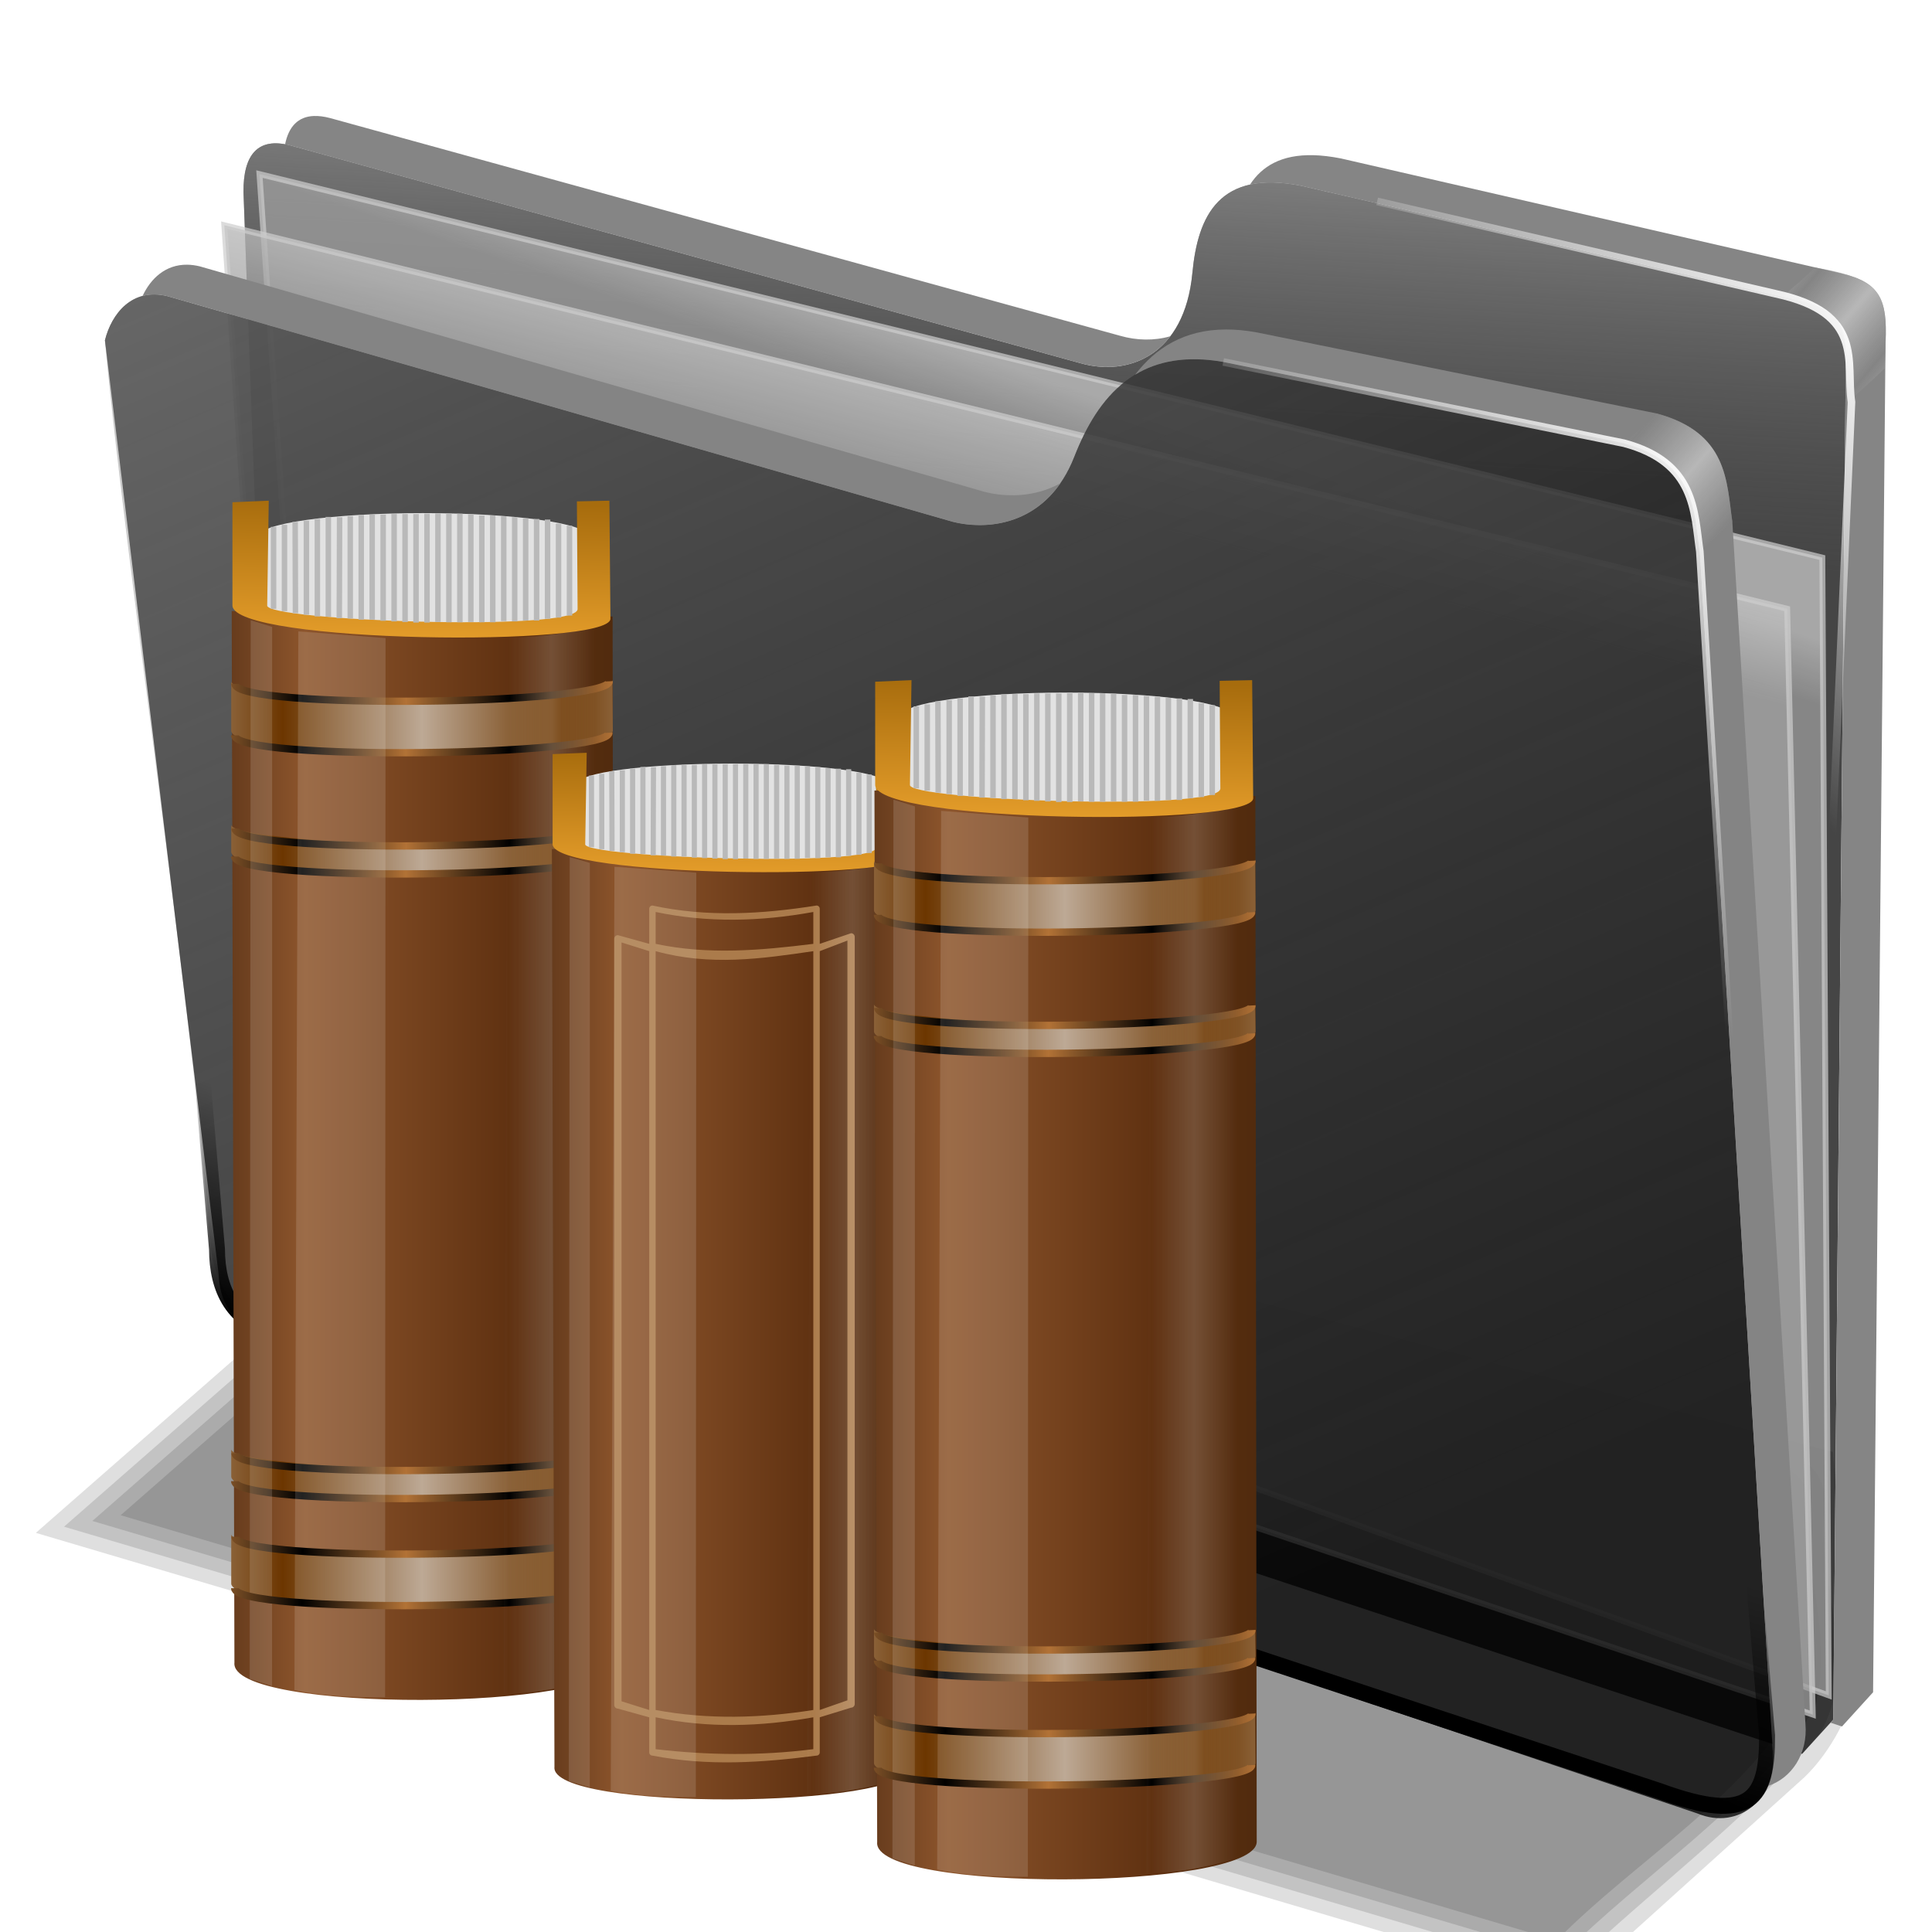 <?xml version="1.0" encoding="UTF-8" standalone="no"?>
<!-- Created with Inkscape (http://www.inkscape.org/) -->

<svg
   xmlns:dc="http://purl.org/dc/elements/1.1/"
   xmlns:cc="http://creativecommons.org/ns#"
   xmlns:rdf="http://www.w3.org/1999/02/22-rdf-syntax-ns#"
   xmlns:svg="http://www.w3.org/2000/svg"
   xmlns="http://www.w3.org/2000/svg"
   xmlns:xlink="http://www.w3.org/1999/xlink"
   xmlns:sodipodi="http://sodipodi.sourceforge.net/DTD/sodipodi-0.dtd"
   xmlns:inkscape="http://www.inkscape.org/namespaces/inkscape"
   width="255"
   height="255"
   viewBox="0 0 67.469 67.469"
   version="1.1"
   id="svg8"
   inkscape:version="0.92.5 (2060ec1f9f, 2020-04-08)"
   sodipodi:docname="folder-books2.svg">
  <defs
     id="defs2">
    <linearGradient
       id="linearGradient977"
       inkscape:collect="always">
      <stop
         id="stop973"
         offset="0"
         style="stop-color:#b27236;stop-opacity:1" />
      <stop
         id="stop975"
         offset="1"
         style="stop-color:#000000;stop-opacity:1" />
    </linearGradient>
    <linearGradient
       id="linearGradient961"
       inkscape:collect="always">
      <stop
         id="stop957"
         offset="0"
         style="stop-color:#bda995;stop-opacity:1" />
      <stop
         id="stop959"
         offset="1"
         style="stop-color:#6c3600;stop-opacity:1" />
    </linearGradient>
    <linearGradient
       id="linearGradient846"
       inkscape:collect="always">
      <stop
         id="stop842"
         offset="0"
         style="stop-color:#ffffff;stop-opacity:0.159" />
      <stop
         id="stop844"
         offset="1"
         style="stop-color:#ffffff;stop-opacity:0;" />
    </linearGradient>
    <linearGradient
       id="linearGradient826"
       inkscape:collect="always">
      <stop
         id="stop822"
         offset="0"
         style="stop-color:#673c1d;stop-opacity:1" />
      <stop
         style="stop-color:#8d552c;stop-opacity:1"
         offset="0.192"
         id="stop834" />
      <stop
         style="stop-color:#5e3010;stop-opacity:1"
         offset="0.752"
         id="stop832" />
      <stop
         id="stop824"
         offset="1"
         style="stop-color:#512b0e;stop-opacity:1" />
    </linearGradient>
    <linearGradient
       id="linearGradient823"
       inkscape:collect="always">
      <stop
         id="stop819"
         offset="0"
         style="stop-color:#e29b29;stop-opacity:1" />
      <stop
         id="stop821"
         offset="1"
         style="stop-color:#a76c0d;stop-opacity:1" />
    </linearGradient>
    <linearGradient
       gradientTransform="translate(61.605,0.062)"
       gradientUnits="userSpaceOnUse"
       y2="0.23"
       x2="59.337"
       y1="14.82"
       x1="59.022"
       id="linearGradient825"
       xlink:href="#linearGradient823"
       inkscape:collect="always" />
    <linearGradient
       gradientTransform="translate(-60.341,1.538)"
       gradientUnits="userSpaceOnUse"
       y2="70.335"
       x2="202.81"
       y1="70.335"
       x1="160.963"
       id="linearGradient828"
       xlink:href="#linearGradient826"
       inkscape:collect="always" />
    <linearGradient
       gradientTransform="translate(-60.341,1.538)"
       spreadMethod="reflect"
       gradientUnits="userSpaceOnUse"
       y2="71.477"
       x2="200.709"
       y1="71.477"
       x1="195.978"
       id="linearGradient848"
       xlink:href="#linearGradient846"
       inkscape:collect="always" />
    <linearGradient
       gradientTransform="matrix(1.026,0,0,1.016,-3.41,-0.415)"
       spreadMethod="reflect"
       gradientUnits="userSpaceOnUse"
       y2="23.869"
       x2="136.579"
       y1="23.869"
       x1="121.707"
       id="linearGradient963"
       xlink:href="#linearGradient961"
       inkscape:collect="always" />
    <linearGradient
       spreadMethod="reflect"
       gradientUnits="userSpaceOnUse"
       y2="22.075"
       x2="131.045"
       y1="21.934"
       x1="119.713"
       id="linearGradient979"
       xlink:href="#linearGradient977"
       inkscape:collect="always" />
    <linearGradient
       gradientTransform="translate(-0.035,5.636)"
       spreadMethod="reflect"
       y2="22.075"
       x2="131.045"
       y1="21.934"
       x1="119.713"
       gradientUnits="userSpaceOnUse"
       id="linearGradient983"
       xlink:href="#linearGradient977"
       inkscape:collect="always" />
    <linearGradient
       spreadMethod="reflect"
       y2="23.869"
       x2="136.579"
       y1="23.869"
       x1="121.707"
       gradientTransform="matrix(1.026,0,0,1.016,-3.41,92.951)"
       gradientUnits="userSpaceOnUse"
       id="linearGradient991"
       xlink:href="#linearGradient961"
       inkscape:collect="always" />
    <linearGradient
       gradientTransform="translate(0,93.366)"
       spreadMethod="reflect"
       y2="22.075"
       x2="131.045"
       y1="21.934"
       x1="119.713"
       gradientUnits="userSpaceOnUse"
       id="linearGradient993"
       xlink:href="#linearGradient977"
       inkscape:collect="always" />
    <linearGradient
       spreadMethod="reflect"
       y2="22.075"
       x2="131.045"
       y1="21.934"
       x1="119.713"
       gradientTransform="translate(-0.035,99.001)"
       gradientUnits="userSpaceOnUse"
       id="linearGradient995"
       xlink:href="#linearGradient977"
       inkscape:collect="always" />
    <linearGradient
       spreadMethod="reflect"
       y2="23.869"
       x2="136.579"
       y1="23.869"
       x1="121.707"
       gradientTransform="matrix(1.026,0,0,1.016,-3.41,12.854)"
       gradientUnits="userSpaceOnUse"
       id="linearGradient1003"
       xlink:href="#linearGradient961"
       inkscape:collect="always" />
    <linearGradient
       gradientTransform="translate(0,15.839)"
       spreadMethod="reflect"
       y2="22.075"
       x2="131.045"
       y1="21.934"
       x1="119.713"
       gradientUnits="userSpaceOnUse"
       id="linearGradient1005"
       xlink:href="#linearGradient977"
       inkscape:collect="always" />
    <linearGradient
       spreadMethod="reflect"
       y2="22.075"
       x2="131.045"
       y1="21.934"
       x1="119.713"
       gradientTransform="translate(-0.035,18.904)"
       gradientUnits="userSpaceOnUse"
       id="linearGradient1007"
       xlink:href="#linearGradient977"
       inkscape:collect="always" />
    <linearGradient
       y2="70.335"
       x2="202.81"
       y1="70.335"
       x1="160.963"
       gradientTransform="matrix(0.827,0,0,0.769,-76.941,31.564)"
       gradientUnits="userSpaceOnUse"
       id="linearGradient1179"
       xlink:href="#linearGradient826"
       inkscape:collect="always" />
    <linearGradient
       y2="0.23"
       x2="59.337"
       y1="14.82"
       x1="59.022"
       gradientTransform="matrix(0.827,0,0,0.769,23.886,30.429)"
       gradientUnits="userSpaceOnUse"
       id="linearGradient1181"
       xlink:href="#linearGradient823"
       inkscape:collect="always" />
    <linearGradient
       spreadMethod="reflect"
       y2="71.477"
       x2="200.709"
       y1="71.477"
       x1="195.978"
       gradientTransform="matrix(0.827,0,0,0.769,-76.941,31.564)"
       gradientUnits="userSpaceOnUse"
       id="linearGradient1207"
       xlink:href="#linearGradient846"
       inkscape:collect="always" />
    <linearGradient
       inkscape:collect="always"
       xlink:href="#linearGradient826"
       id="linearGradient5245"
       gradientUnits="userSpaceOnUse"
       gradientTransform="translate(-60.341,1.538)"
       x1="160.963"
       y1="70.335"
       x2="202.81"
       y2="70.335" />
    <linearGradient
       inkscape:collect="always"
       xlink:href="#linearGradient823"
       id="linearGradient5247"
       gradientUnits="userSpaceOnUse"
       gradientTransform="translate(61.605,0.062)"
       x1="59.022"
       y1="14.82"
       x2="59.337"
       y2="0.23" />
    <linearGradient
       inkscape:collect="always"
       xlink:href="#linearGradient961"
       id="linearGradient5249"
       gradientUnits="userSpaceOnUse"
       gradientTransform="matrix(1.026,0,0,1.016,-3.41,-0.415)"
       x1="121.707"
       y1="23.869"
       x2="136.579"
       y2="23.869"
       spreadMethod="reflect" />
    <linearGradient
       inkscape:collect="always"
       xlink:href="#linearGradient977"
       id="linearGradient5251"
       gradientUnits="userSpaceOnUse"
       x1="119.713"
       y1="21.934"
       x2="131.045"
       y2="22.075"
       spreadMethod="reflect" />
    <linearGradient
       inkscape:collect="always"
       xlink:href="#linearGradient977"
       id="linearGradient5253"
       gradientUnits="userSpaceOnUse"
       gradientTransform="translate(-0.035,5.636)"
       x1="119.713"
       y1="21.934"
       x2="131.045"
       y2="22.075"
       spreadMethod="reflect" />
    <linearGradient
       inkscape:collect="always"
       xlink:href="#linearGradient961"
       id="linearGradient5255"
       gradientUnits="userSpaceOnUse"
       gradientTransform="matrix(1.026,0,0,1.016,-3.41,92.951)"
       x1="121.707"
       y1="23.869"
       x2="136.579"
       y2="23.869"
       spreadMethod="reflect" />
    <linearGradient
       inkscape:collect="always"
       xlink:href="#linearGradient961"
       id="linearGradient5257"
       gradientUnits="userSpaceOnUse"
       gradientTransform="matrix(1.026,0,0,1.016,-3.41,12.854)"
       x1="121.707"
       y1="23.869"
       x2="136.579"
       y2="23.869"
       spreadMethod="reflect" />
    <linearGradient
       inkscape:collect="always"
       xlink:href="#linearGradient977"
       id="linearGradient5259"
       gradientUnits="userSpaceOnUse"
       gradientTransform="translate(0,15.839)"
       x1="119.713"
       y1="21.934"
       x2="131.045"
       y2="22.075"
       spreadMethod="reflect" />
    <linearGradient
       inkscape:collect="always"
       xlink:href="#linearGradient977"
       id="linearGradient5261"
       gradientUnits="userSpaceOnUse"
       gradientTransform="translate(-0.035,18.904)"
       x1="119.713"
       y1="21.934"
       x2="131.045"
       y2="22.075"
       spreadMethod="reflect" />
    <linearGradient
       inkscape:collect="always"
       xlink:href="#linearGradient961"
       id="linearGradient5263"
       gradientUnits="userSpaceOnUse"
       gradientTransform="matrix(1.026,0,0,1.016,-3.41,12.854)"
       x1="121.707"
       y1="23.869"
       x2="136.579"
       y2="23.869"
       spreadMethod="reflect" />
    <linearGradient
       inkscape:collect="always"
       xlink:href="#linearGradient977"
       id="linearGradient5265"
       gradientUnits="userSpaceOnUse"
       gradientTransform="translate(0,15.839)"
       x1="119.713"
       y1="21.934"
       x2="131.045"
       y2="22.075"
       spreadMethod="reflect" />
    <linearGradient
       inkscape:collect="always"
       xlink:href="#linearGradient977"
       id="linearGradient5267"
       gradientUnits="userSpaceOnUse"
       gradientTransform="translate(-0.035,18.904)"
       x1="119.713"
       y1="21.934"
       x2="131.045"
       y2="22.075"
       spreadMethod="reflect" />
    <linearGradient
       inkscape:collect="always"
       xlink:href="#linearGradient977"
       id="linearGradient5269"
       gradientUnits="userSpaceOnUse"
       gradientTransform="translate(0,93.366)"
       x1="119.713"
       y1="21.934"
       x2="131.045"
       y2="22.075"
       spreadMethod="reflect" />
    <linearGradient
       inkscape:collect="always"
       xlink:href="#linearGradient977"
       id="linearGradient5271"
       gradientUnits="userSpaceOnUse"
       gradientTransform="translate(-0.035,99.001)"
       x1="119.713"
       y1="21.934"
       x2="131.045"
       y2="22.075"
       spreadMethod="reflect" />
    <linearGradient
       inkscape:collect="always"
       xlink:href="#linearGradient846"
       id="linearGradient5273"
       gradientUnits="userSpaceOnUse"
       gradientTransform="translate(-60.341,1.538)"
       x1="195.978"
       y1="71.477"
       x2="200.709"
       y2="71.477"
       spreadMethod="reflect" />
    <linearGradient
       inkscape:collect="always"
       xlink:href="#linearGradient961"
       id="linearGradient5275"
       gradientUnits="userSpaceOnUse"
       gradientTransform="matrix(1.026,0,0,1.016,-3.41,12.854)"
       x1="121.707"
       y1="23.869"
       x2="136.579"
       y2="23.869"
       spreadMethod="reflect" />
    <linearGradient
       inkscape:collect="always"
       xlink:href="#linearGradient977"
       id="linearGradient5277"
       gradientUnits="userSpaceOnUse"
       gradientTransform="translate(0,15.839)"
       x1="119.713"
       y1="21.934"
       x2="131.045"
       y2="22.075"
       spreadMethod="reflect" />
    <linearGradient
       inkscape:collect="always"
       xlink:href="#linearGradient977"
       id="linearGradient5279"
       gradientUnits="userSpaceOnUse"
       gradientTransform="translate(-0.035,18.904)"
       x1="119.713"
       y1="21.934"
       x2="131.045"
       y2="22.075"
       spreadMethod="reflect" />
    <linearGradient
       id="linearGradient858"
       inkscape:collect="always">
      <stop
         id="stop854"
         offset="0"
         style="stop-color:#ffffff;stop-opacity:1;" />
      <stop
         id="stop856"
         offset="1"
         style="stop-color:#ffffff;stop-opacity:0;" />
    </linearGradient>
    <linearGradient
       id="linearGradient855"
       inkscape:collect="always">
      <stop
         id="stop851"
         offset="0"
         style="stop-color:#000000;stop-opacity:1" />
      <stop
         id="stop853"
         offset="1"
         style="stop-color:#000000;stop-opacity:0" />
    </linearGradient>
    <linearGradient
       id="linearGradient4223"
       inkscape:collect="always">
      <stop
         stop-opacity="0.803"
         stop-color="#bebebe"
         id="stop4225" />
      <stop
         stop-opacity="0.732"
         stop-color="#9f9f9f"
         id="stop4227"
         offset="1" />
    </linearGradient>
    <linearGradient
       id="linearGradient4211"
       inkscape:collect="always">
      <stop
         stop-opacity="0.634"
         stop-color="#9f9f9f"
         id="stop4213" />
      <stop
         stop-opacity="0"
         stop-color="#696969"
         id="stop4215"
         offset="1" />
    </linearGradient>
    <linearGradient
       id="linearGradient4171"
       inkscape:collect="always">
      <stop
         stop-opacity="0.623"
         stop-color="#848484"
         id="stop4173" />
      <stop
         stop-opacity="0.698"
         stop-color="#cdcdcd"
         id="stop4175"
         offset="1" />
    </linearGradient>
    <linearGradient
       id="linearGradient4142"
       inkscape:collect="always">
      <stop
         stop-opacity="0.519"
         stop-color="#909090"
         id="stop4144" />
      <stop
         stop-opacity="0"
         stop-color="#696969"
         id="stop4146"
         offset="1" />
    </linearGradient>
    <linearGradient
       gradientTransform="matrix(0.771,0,0,0.771,-80.822,-34.562)"
       gradientUnits="userSpaceOnUse"
       y2="324.36"
       x2="278.75"
       y1="63.25"
       x1="165.74"
       id="linearGradient4148"
       xlink:href="#linearGradient4142"
       inkscape:collect="always" />
    <linearGradient
       gradientTransform="matrix(0.771,0,0,0.771,-80.822,-34.562)"
       spreadMethod="reflect"
       gradientUnits="userSpaceOnUse"
       y2="114.16"
       x2="387.93"
       y1="106.85"
       x1="379.78"
       id="linearGradient4177"
       xlink:href="#linearGradient4171"
       inkscape:collect="always" />
    <linearGradient
       gradientTransform="matrix(0.771,0,0,0.771,-60.159,-54.897)"
       y2="114.16"
       x2="387.93"
       y1="108.46"
       x1="381.27"
       spreadMethod="reflect"
       gradientUnits="userSpaceOnUse"
       id="linearGradient4207"
       xlink:href="#linearGradient4171"
       inkscape:collect="always" />
    <linearGradient
       gradientTransform="matrix(0.771,0,0,0.771,-80.822,-34.562)"
       gradientUnits="userSpaceOnUse"
       y2="125.1"
       x2="281.1"
       y1="61.711"
       x1="284.7"
       id="linearGradient4217"
       xlink:href="#linearGradient4211"
       inkscape:collect="always" />
    <linearGradient
       gradientTransform="matrix(0.771,0,0,0.771,-80.822,-34.562)"
       gradientUnits="userSpaceOnUse"
       y2="103.09"
       x2="255.7"
       y1="93.26"
       x1="259.02"
       id="linearGradient4229"
       xlink:href="#linearGradient4223"
       inkscape:collect="always" />
    <linearGradient
       gradientTransform="matrix(0.771,0,0,0.771,-80.822,-34.562)"
       gradientUnits="userSpaceOnUse"
       y2="117.29"
       x2="258.99"
       y1="102.54"
       x1="262.84"
       id="linearGradient4237"
       xlink:href="#linearGradient4223"
       inkscape:collect="always" />
    <filter
       height="1.033"
       y="-0.017"
       width="1.019"
       x="-0.009"
       id="filter890"
       style="color-interpolation-filters:sRGB"
       inkscape:collect="always">
      <feGaussianBlur
         id="feGaussianBlur892"
         stdDeviation="0.912"
         inkscape:collect="always" />
    </filter>
    <linearGradient
       gradientUnits="userSpaceOnUse"
       y2="166.74"
       x2="120.799"
       y1="193.78"
       x1="111.982"
       id="linearGradient857"
       xlink:href="#linearGradient855"
       inkscape:collect="always" />
    <linearGradient
       gradientUnits="userSpaceOnUse"
       y2="86.098"
       x2="185.756"
       y1="54.649"
       x1="221.879"
       id="linearGradient860"
       xlink:href="#linearGradient858"
       inkscape:collect="always" />
    <linearGradient
       gradientTransform="translate(19.986,-19.692)"
       y2="86.098"
       x2="185.756"
       y1="54.649"
       x1="221.879"
       gradientUnits="userSpaceOnUse"
       id="linearGradient864"
       xlink:href="#linearGradient858"
       inkscape:collect="always" />
  </defs>
  <sodipodi:namedview
     id="base"
     pagecolor="#ff0000"
     bordercolor="#666666"
     borderopacity="1.0"
     inkscape:pageopacity="0"
     inkscape:pageshadow="2"
     inkscape:zoom="2.59"
     inkscape:cx="127.5"
     inkscape:cy="127.5"
     inkscape:document-units="mm"
     inkscape:current-layer="layer1"
     showgrid="false"
     inkscape:snap-to-guides="false"
     inkscape:snap-grids="false"
     inkscape:snap-others="false"
     inkscape:object-nodes="false"
     inkscape:snap-nodes="false"
     inkscape:snap-global="false"
     inkscape:window-width="1920"
     inkscape:window-height="1056"
     inkscape:window-x="0"
     inkscape:window-y="0"
     inkscape:window-maximized="1"
     units="px" />
  <g
     inkscape:label="Layer 1"
     inkscape:groupmode="layer"
     id="layer1"
     transform="translate(0,-229.531)">
    <g
       id="g5614"
       transform="matrix(0.265,0,0,0.265,1.347,231.643)">
      <g
         transform="matrix(1.027,0,0,0.879,269.102,48.788)"
         style="fill:#000000;fill-opacity:0.128;filter:url(#filter890)"
         id="g888">
        <path
           style="fill:#000000;fill-opacity:0.128;fill-rule:evenodd;stroke:none;stroke-width:1;stroke-linecap:butt;stroke-linejoin:miter;stroke-opacity:1"
           d="m 177.778,215.833 -80.556,82.407 255.556,88.426 38.75,-40.871 c 4.258,-4.694 8.46,-13.445 8.353,-19.275 L 396.296,282.5 Z"
           id="path4150"
           inkscape:connector-curvature="0"
           sodipodi:nodetypes="ccccccc"
           transform="matrix(0.771,0,0,0.771,-337.336,-64.706)" />
        <path
           style="fill:#000000;fill-opacity:0.128;fill-rule:evenodd;stroke:none;stroke-width:0.771;stroke-linecap:butt;stroke-linejoin:miter;stroke-opacity:1"
           d="m -258.764,164.311 c 64.255,22.232 128.509,44.465 192.764,66.697 10.705,-12.112 23.27,-22.698 32.627,-35.883 4.915,-9.972 -0.001,-21.201 0.335,-31.664 1.366,-7.805 -3.024,-10.975 -10.29,-11.828 -52.134,-15.904 -104.268,-31.809 -156.402,-47.713 -19.678,20.13 -39.355,40.26 -59.033,60.391 z"
           id="path866-3"
           inkscape:connector-curvature="0" />
        <path
           style="fill:#000000;fill-opacity:0.128;fill-rule:evenodd;stroke:none;stroke-width:0.771;stroke-linecap:butt;stroke-linejoin:miter;stroke-opacity:1"
           d="m -255.127,163.451 c 62.839,21.743 125.677,43.486 188.516,65.229 10.662,-12.456 24.483,-22.557 32.463,-37.084 2.693,-10.924 -1.823,-22.004 -0.961,-33.021 -3.239,-6.392 -11.866,-4.613 -17.481,-7.675 -48.854,-14.903 -97.708,-29.806 -146.562,-44.709 -18.658,19.087 -37.316,38.174 -55.975,57.262 z"
           id="path872-6"
           inkscape:connector-curvature="0" />
        <path
           style="fill:#000000;fill-opacity:0.128;fill-rule:evenodd;stroke:none;stroke-width:0.771;stroke-linecap:butt;stroke-linejoin:miter;stroke-opacity:1"
           d="m -251.49,162.592 c 61.417,21.251 122.835,42.503 184.252,63.754 10.443,-12.378 24.92,-21.976 31.529,-37.156 1.394,-10.184 -1.707,-20.397 -1.752,-30.529 -5.315,-5.07 -13.441,-3.587 -19.716,-7.07 -47.133,-14.377 -94.265,-28.754 -141.398,-43.131 -17.639,18.044 -35.277,36.089 -52.916,54.133 z"
           id="path878-7"
           inkscape:connector-curvature="0" />
      </g>
      <path
         sodipodi:nodetypes="ccccsccccccc"
         inkscape:connector-curvature="0"
         id="path4198"
         d="M 31.924,151.407 27.004,17.342 c -0.041,-4.962 1.926,-7.258 6.15,-6.15 L 137.29,39.891 c 6.264,1.793 13.727,-0.976 14.759,-11.89 0.721,-7.626 3.6,-13.619 14.349,-11.48 l 66.007,15.169 c 4.942,1.165 6.026,3.428 5.74,9.02 l -1.64,177.933 -4.1,4.51 -196.444,-65.008 z"
         style="fill:#000000;fill-opacity:0.73;fill-rule:evenodd;stroke:none;stroke-width:0.771;stroke-linecap:butt;stroke-linejoin:miter;stroke-opacity:1" />
      <path
         d="M 31.924,151.407 27.004,17.342 c -0.041,-4.962 1.926,-7.258 6.15,-6.15 L 137.29,39.891 c 6.264,1.793 13.727,-0.976 14.759,-11.89 0.721,-7.626 3.6,-13.619 14.349,-11.48 l 66.007,15.169 c 4.942,1.165 6.026,3.428 5.74,9.02 l -1.64,177.933 -4.1,4.51 -196.444,-65.008 z"
         id="path4209"
         inkscape:connector-curvature="0"
         sodipodi:nodetypes="ccccsccccccc"
         style="fill:url(#linearGradient4217);fill-opacity:1;fill-rule:evenodd;stroke:none;stroke-width:0.771;stroke-linecap:butt;stroke-linejoin:miter;stroke-opacity:1" />
      <path
         sodipodi:nodetypes="ccccc"
         d="M 29.108,14.97 235.068,65.512 235.91,215.454 37.953,143.853 Z"
         id="path4221"
         inkscape:connector-curvature="0"
         style="fill:url(#linearGradient4229);fill-opacity:1;fill-rule:evenodd;stroke:#cecece;stroke-width:0.771;stroke-linecap:butt;stroke-linejoin:miter;stroke-opacity:0.705" />
      <path
         inkscape:connector-curvature="0"
         id="path4219"
         d="M 24.475,21.709 230.435,72.251 233.804,217.981 33.319,150.592 Z"
         style="fill:url(#linearGradient4237);fill-opacity:1;fill-rule:evenodd;stroke:#cecece;stroke-width:0.771;stroke-linecap:butt;stroke-linejoin:miter;stroke-opacity:0.705" />
      <path
         sodipodi:nodetypes="cccscccccccc"
         inkscape:connector-curvature="0"
         id="path4138"
         d="M 8.744,36.877 C 9.617,33.377 12.317,29.914 16.982,31.061 L 120.435,60.785 c 4.996,1.261 12.612,0.256 16.058,-8.564 3.09,-7.909 8.381,-14.475 19.626,-12.489 l 52.812,10.705 c 9.445,2.536 9.224,9.003 9.991,14.274 l 9.635,158.436 c 0.501,5.737 -4.432,10.184 -9.991,7.85 L 30.868,167.837 c -3.794,-1.202 -6.891,-2.387 -7.137,-7.85 z"
         style="fill:#000000;fill-opacity:0.77;fill-rule:evenodd;stroke:none;stroke-width:0.771;stroke-linecap:butt;stroke-linejoin:miter;stroke-opacity:1" />
      <path
         d="M 8.744,36.877 C 9.617,33.377 12.317,29.914 16.982,31.061 L 120.435,60.785 c 4.996,1.261 12.612,0.256 16.058,-8.564 3.09,-7.909 8.381,-14.475 19.626,-12.489 l 52.812,10.705 c 9.445,2.536 9.224,9.003 9.991,14.274 l 9.635,158.436 c 0.501,5.737 -4.432,10.184 -9.991,7.85 L 31.137,168.851 c -4.722,-3.422 -8.129,-7.014 -8.633,-13.847 C 20.225,124.097 11.401,65.991 8.744,36.877 Z"
         id="path4140"
         inkscape:connector-curvature="0"
         sodipodi:nodetypes="cccsccccccsc"
         style="fill:url(#linearGradient4148);fill-opacity:1;fill-rule:evenodd;stroke:none;stroke-width:0.771;stroke-linecap:butt;stroke-linejoin:miter;stroke-opacity:1" />
      <path
         id="path4164"
         d="m 19.607,26.913 c -2.88,-0.046 -4.834,1.83 -5.906,4.126 0.96,-0.255 2.05,-0.28 3.28,0.023 L 120.435,60.785 c 4.238,1.07 10.361,0.507 14.225,-5.073 -3.319,1.839 -7.065,1.875 -9.943,1.149 L 21.264,27.136 c -0.583,-0.143 -1.135,-0.215 -1.657,-0.223 z m 136.848,8.536 c -5.478,0.022 -9.244,2.43 -11.957,5.964 2.95,-1.787 6.72,-2.547 11.622,-1.682 l 52.811,10.705 c 9.445,2.536 9.224,9.004 9.991,14.274 l 9.635,158.436 c 0.135,1.548 -0.136,2.995 -0.697,4.247 3.157,-0.993 5.319,-4.282 4.98,-8.171 L 223.205,60.785 C 222.437,55.514 222.658,49.048 213.214,46.512 L 160.401,35.807 c -1.406,-0.248 -2.719,-0.363 -3.946,-0.358 z"
         inkscape:connector-curvature="0"
         style="fill:#848484;fill-opacity:1;fill-rule:evenodd;stroke:none;stroke-width:0.771;stroke-linecap:butt;stroke-linejoin:miter;stroke-opacity:1" />
      <path
         sodipodi:nodetypes="ccccc"
         inkscape:connector-curvature="0"
         d="m 208.931,50.437 c 9.445,2.536 9.224,9.004 9.991,14.274 1.683,-1.586 2.416,-2.091 4.283,-3.926 -0.768,-5.27 -0.547,-11.737 -9.991,-14.273 -1.848,1.763 -2.306,2.157 -4.283,3.925 z"
         id="path4169"
         style="fill:url(#linearGradient4177);fill-opacity:1;fill-rule:evenodd;stroke:none;stroke-width:0.771;stroke-linecap:butt;stroke-linejoin:miter;stroke-opacity:1" />
      <path
         id="path4200"
         d="m 36.261,7.316 c -2.061,0.087 -3.297,1.389 -3.777,3.729 0.217,0.04 0.439,0.087 0.67,0.148 L 137.29,39.891 c 4.171,1.194 8.872,0.36 11.854,-3.55 -2.136,0.618 -4.441,0.561 -6.606,-0.059 L 38.402,7.585 C 37.61,7.377 36.896,7.289 36.261,7.316 Z M 167.973,12.481 c -4.161,-0.098 -6.734,1.428 -8.335,3.881 1.809,-0.4 4.029,-0.383 6.761,0.161 l 66.008,15.169 c 4.942,1.165 6.026,3.429 5.74,9.02 l -1.641,177.932 -0.366,0.402 1.514,0.501 4.099,-4.51 1.641,-177.934 c 0.286,-5.592 -0.798,-7.854 -5.74,-9.019 L 171.646,12.914 c -1.344,-0.267 -2.564,-0.408 -3.673,-0.434 z"
         inkscape:connector-curvature="0"
         style="fill:#858585;fill-opacity:1;fill-rule:evenodd;stroke:none;stroke-width:0.771;stroke-linecap:butt;stroke-linejoin:miter;stroke-opacity:1" />
      <path
         id="path4205"
         d="m 229.894,31.062 c 9.559,2.21 8.26,3.842 8.25,14.234 1.683,-1.586 3.277,-2.892 5.144,-4.727 0.374,-9.355 0.774,-11.557 -9.171,-13.292 -1.848,1.763 -2.246,2.017 -4.223,3.784 z"
         inkscape:connector-curvature="0"
         sodipodi:nodetypes="ccccc"
         style="fill:url(#linearGradient4207);fill-opacity:1;fill-rule:evenodd;stroke:none;stroke-width:0.771;stroke-linecap:butt;stroke-linejoin:miter;stroke-opacity:1" />
      <path
         style="fill:none;fill-opacity:1;stroke:url(#linearGradient857);stroke-width:2.1;stroke-linecap:butt;stroke-linejoin:miter;stroke-miterlimit:4;stroke-dasharray:none;stroke-opacity:1"
         d="m 225.727,196.335 2.057,24.395 c 0.029,8.346 -2.087,11.738 -14.108,7.348 L 31.743,167.825 c -6.229,-1.476 -8.207,-5.92 -8.23,-11.169 l -2.057,-24.101"
         id="path858-5"
         inkscape:connector-curvature="0"
         sodipodi:nodetypes="cccccc" />
      <path
         style="fill:none;fill-opacity:1;fill-rule:evenodd;stroke:url(#linearGradient860);stroke-width:1;stroke-linecap:butt;stroke-linejoin:miter;stroke-miterlimit:4;stroke-dasharray:none;stroke-opacity:1"
         sodipodi:nodetypes="cccc"
         inkscape:connector-curvature="0"
         id="path851"
         d="m 156.119,39.732 52.812,10.705 c 9.445,2.536 9.224,9.003 9.991,14.274 l 4.07,66.933" />
      <path
         d="m 176.399,18.57 52.518,12.175 c 11.796,2.536 9.224,9.003 9.991,14.274 l -2.984,67.815"
         id="path862-3"
         inkscape:connector-curvature="0"
         sodipodi:nodetypes="cccc"
         style="fill:none;fill-opacity:1;fill-rule:evenodd;stroke:url(#linearGradient864);stroke-width:1;stroke-linecap:butt;stroke-linejoin:miter;stroke-miterlimit:4;stroke-dasharray:none;stroke-opacity:1" />
    </g>
    <g
       id="g1366"
       transform="matrix(0.319,0,0,0.319,-24.007,246.955)">
      <path
         style="fill:url(#linearGradient828);fill-opacity:1;stroke:none;stroke-width:1px;stroke-linecap:butt;stroke-linejoin:miter;stroke-opacity:1"
         d="m 100.623,12.273 0.298,115.116 c -0.589,5.577 41.301,5.312 41.549,0 L 142.321,12.869 Z"
         id="path1268"
         inkscape:connector-curvature="0"
         sodipodi:nodetypes="ccccc" />
      <path
         style="opacity:1;fill:#e2e2e2;fill-opacity:1;stroke:none;stroke-width:1.317;stroke-linecap:round;stroke-linejoin:round;stroke-miterlimit:4;stroke-dasharray:none;stroke-dashoffset:0;stroke-opacity:0.653"
         d="m 121.62,1.551 c 9.983,0 18.02,1.129 18.02,2.532 v 7.744 c 0,1.403 -8.037,2.532 -18.02,2.532 -9.983,0 -18.02,-1.129 -18.02,-2.532 V 4.082 c 0,-1.403 8.037,-2.532 18.02,-2.532 z"
         id="path1270"
         inkscape:connector-curvature="0" />
      <path
         style="fill:url(#linearGradient825);fill-opacity:1;stroke:none;stroke-width:1px;stroke-linecap:butt;stroke-linejoin:miter;stroke-opacity:1"
         d="m 100.703,0.363 3.9e-4,11.3 c 0.06,4.14 41.426,4.607 41.381,1.447 l -0.114,-12.919 -3.558,0.076 0.076,11.815 c -0.226,2.527 -34.399,1.225 -33.98,-0.439 l 0.171,-11.453 z"
         id="path1272"
         inkscape:connector-curvature="0"
         sodipodi:nodetypes="ccccccccc" />
      <path
         sodipodi:nodetypes="ccccc"
         inkscape:connector-curvature="0"
         id="path1274"
         d="m 100.572,19.969 c -0.033,2.33 41.549,2.924 41.734,-0.153 l 0.039,5.579 c -0.372,3.702 -41.49,3.334 -41.773,0 z"
         style="opacity:1;fill:url(#linearGradient963);fill-opacity:1;stroke:none;stroke-width:0.613;stroke-linecap:round;stroke-linejoin:round;stroke-miterlimit:4;stroke-dasharray:none;stroke-dashoffset:0;stroke-opacity:1" />
      <path
         style="fill:none;stroke:url(#linearGradient979);stroke-width:0.8;stroke-linecap:butt;stroke-linejoin:miter;stroke-miterlimit:4;stroke-dasharray:none;stroke-opacity:1"
         d="m 100.986,20.245 c -0.016,2.868 41.093,2.269 40.965,-0.282"
         id="path1276"
         inkscape:connector-curvature="0"
         sodipodi:nodetypes="cc" />
      <path
         sodipodi:nodetypes="cc"
         inkscape:connector-curvature="0"
         id="path1278"
         d="m 100.951,25.881 c -0.016,2.868 41.093,2.269 40.965,-0.282"
         style="fill:none;stroke:url(#linearGradient983);stroke-width:0.8;stroke-linecap:butt;stroke-linejoin:miter;stroke-miterlimit:4;stroke-dasharray:none;stroke-opacity:1" />
      <path
         style="opacity:1;fill:url(#linearGradient991);fill-opacity:1;stroke:none;stroke-width:0.613;stroke-linecap:round;stroke-linejoin:round;stroke-miterlimit:4;stroke-dasharray:none;stroke-dashoffset:0;stroke-opacity:1"
         d="m 100.572,113.335 c -0.033,2.33 41.549,2.924 41.734,-0.153 l 0.039,5.579 c -0.372,3.702 -41.49,3.334 -41.773,0 z"
         id="path1280"
         inkscape:connector-curvature="0"
         sodipodi:nodetypes="ccccc" />
      <g
         id="g1288">
        <path
           sodipodi:nodetypes="ccccc"
           inkscape:connector-curvature="0"
           id="path1282"
           d="m 100.572,35.651 c -0.033,2.33 41.549,3.292 41.734,0.214 l 0.039,2.799 c -0.372,3.702 -41.49,3.334 -41.773,0 z"
           style="opacity:1;fill:url(#linearGradient5275);fill-opacity:1;stroke:none;stroke-width:0.613;stroke-linecap:round;stroke-linejoin:round;stroke-miterlimit:4;stroke-dasharray:none;stroke-dashoffset:0;stroke-opacity:1" />
        <path
           style="fill:none;stroke:url(#linearGradient5277);stroke-width:0.8;stroke-linecap:butt;stroke-linejoin:miter;stroke-miterlimit:4;stroke-dasharray:none;stroke-opacity:1"
           d="m 100.986,36.084 c -0.016,2.868 41.093,2.269 40.965,-0.282"
           id="path1284"
           inkscape:connector-curvature="0"
           sodipodi:nodetypes="cc" />
        <path
           sodipodi:nodetypes="cc"
           inkscape:connector-curvature="0"
           id="path1286"
           d="m 100.951,39.15 c -0.016,2.868 41.093,2.269 40.965,-0.282"
           style="fill:none;stroke:url(#linearGradient5279);stroke-width:0.8;stroke-linecap:butt;stroke-linejoin:miter;stroke-miterlimit:4;stroke-dasharray:none;stroke-opacity:1" />
      </g>
      <g
         id="g1296"
         transform="translate(0,68.378)">
        <path
           style="opacity:1;fill:url(#linearGradient1003);fill-opacity:1;stroke:none;stroke-width:0.613;stroke-linecap:round;stroke-linejoin:round;stroke-miterlimit:4;stroke-dasharray:none;stroke-dashoffset:0;stroke-opacity:1"
           d="m 100.572,35.651 c -0.033,2.33 41.549,3.292 41.734,0.214 l 0.039,2.799 c -0.372,3.702 -41.49,3.334 -41.773,0 z"
           id="path1290"
           inkscape:connector-curvature="0"
           sodipodi:nodetypes="ccccc" />
        <path
           sodipodi:nodetypes="cc"
           inkscape:connector-curvature="0"
           id="path1292"
           d="m 100.986,36.084 c -0.016,2.868 41.093,2.269 40.965,-0.282"
           style="fill:none;stroke:url(#linearGradient1005);stroke-width:0.8;stroke-linecap:butt;stroke-linejoin:miter;stroke-miterlimit:4;stroke-dasharray:none;stroke-opacity:1" />
        <path
           style="fill:none;stroke:url(#linearGradient1007);stroke-width:0.8;stroke-linecap:butt;stroke-linejoin:miter;stroke-miterlimit:4;stroke-dasharray:none;stroke-opacity:1"
           d="m 100.951,39.15 c -0.016,2.868 41.093,2.269 40.965,-0.282"
           id="path1294"
           inkscape:connector-curvature="0"
           sodipodi:nodetypes="cc" />
      </g>
      <path
         style="fill:#ffffff;fill-opacity:0.135;stroke:none;stroke-width:1px;stroke-linecap:butt;stroke-linejoin:miter;stroke-opacity:1"
         d="m 107.92,14.5 9.545,0.733 -0.051,115.948 c -3.455,0.031 -6.815,-0.126 -9.926,-0.783 z"
         id="path1298"
         inkscape:connector-curvature="0"
         sodipodi:nodetypes="ccccc" />
      <path
         sodipodi:nodetypes="cc"
         inkscape:connector-curvature="0"
         id="path1300"
         d="m 100.986,113.611 c -0.016,2.868 41.093,2.269 40.965,-0.282"
         style="fill:none;stroke:url(#linearGradient993);stroke-width:0.8;stroke-linecap:butt;stroke-linejoin:miter;stroke-miterlimit:4;stroke-dasharray:none;stroke-opacity:1" />
      <path
         sodipodi:nodetypes="ccccc"
         inkscape:connector-curvature="0"
         id="path1302"
         d="m 102.699,13.276 2.352,0.733 -0.013,115.948 -2.446,-0.783 z"
         style="fill:#ffffff;fill-opacity:0.135;stroke:none;stroke-width:0.496px;stroke-linecap:butt;stroke-linejoin:miter;stroke-opacity:1" />
      <path
         style="fill:none;stroke:url(#linearGradient995);stroke-width:0.8;stroke-linecap:butt;stroke-linejoin:miter;stroke-miterlimit:4;stroke-dasharray:none;stroke-opacity:1"
         d="m 100.951,119.247 c -0.016,2.868 41.093,2.269 40.965,-0.282"
         id="path1304"
         inkscape:connector-curvature="0"
         sodipodi:nodetypes="cc" />
      <path
         sodipodi:nodetypes="ccccc"
         inkscape:connector-curvature="0"
         id="path1306"
         d="m 130.824,15.193 c 3.388,-0.052 6.5,-0.516 9.545,-1.082 l -0.051,115.04 c -3.309,0.996 -6.617,1.655 -9.926,1.616 z"
         style="fill:url(#linearGradient848);fill-opacity:1;stroke:none;stroke-width:1px;stroke-linecap:butt;stroke-linejoin:miter;stroke-opacity:1" />
      <g
         id="g1364"
         style="stroke:#b9b9b9;stroke-opacity:1"
         transform="translate(-60.341,1.538)">
        <path
           inkscape:connector-curvature="0"
           id="path1308"
           d="M 165.542,1.518 V 10.495"
           style="fill:none;stroke:#b9b9b9;stroke-width:0.6;stroke-linecap:butt;stroke-linejoin:miter;stroke-miterlimit:4;stroke-dasharray:none;stroke-opacity:1"
           sodipodi:nodetypes="cc" />
        <path
           style="fill:none;stroke:#b9b9b9;stroke-width:0.6;stroke-linecap:butt;stroke-linejoin:miter;stroke-miterlimit:4;stroke-dasharray:none;stroke-opacity:1"
           d="M 166.742,1.294 V 10.75"
           id="path1310"
           inkscape:connector-curvature="0"
           sodipodi:nodetypes="cc" />
        <path
           inkscape:connector-curvature="0"
           id="path1312"
           d="m 167.91,0.974 0.032,10"
           style="fill:none;stroke:#b9b9b9;stroke-width:0.6;stroke-linecap:butt;stroke-linejoin:miter;stroke-miterlimit:4;stroke-dasharray:none;stroke-opacity:1"
           sodipodi:nodetypes="cc" />
        <path
           style="fill:none;stroke:#b9b9b9;stroke-width:0.6;stroke-linecap:butt;stroke-linejoin:miter;stroke-miterlimit:4;stroke-dasharray:none;stroke-opacity:1"
           d="M 169.142,0.847 V 11.134"
           id="path1314"
           inkscape:connector-curvature="0"
           sodipodi:nodetypes="cc" />
        <path
           inkscape:connector-curvature="0"
           id="path1316"
           d="M 170.342,0.655 V 11.325"
           style="fill:none;stroke:#b9b9b9;stroke-width:0.6;stroke-linecap:butt;stroke-linejoin:miter;stroke-miterlimit:4;stroke-dasharray:none;stroke-opacity:1"
           sodipodi:nodetypes="cc" />
        <path
           style="fill:none;stroke:#b9b9b9;stroke-width:0.6;stroke-linecap:butt;stroke-linejoin:miter;stroke-miterlimit:4;stroke-dasharray:none;stroke-opacity:1"
           d="M 171.542,0.431 V 11.357"
           id="path1318"
           inkscape:connector-curvature="0"
           sodipodi:nodetypes="cc" />
        <path
           style="fill:none;stroke:#b9b9b9;stroke-width:0.6;stroke-linecap:butt;stroke-linejoin:miter;stroke-miterlimit:4;stroke-dasharray:none;stroke-opacity:1"
           d="m 172.774,0.463 -0.032,11.054"
           id="path1320"
           inkscape:connector-curvature="0"
           sodipodi:nodetypes="cc" />
        <path
           inkscape:connector-curvature="0"
           id="path1322"
           d="M 173.942,0.335 V 11.549"
           style="fill:none;stroke:#b9b9b9;stroke-width:0.6;stroke-linecap:butt;stroke-linejoin:miter;stroke-miterlimit:4;stroke-dasharray:none;stroke-opacity:1"
           sodipodi:nodetypes="cc" />
        <path
           style="fill:none;stroke:#b9b9b9;stroke-width:0.6;stroke-linecap:butt;stroke-linejoin:miter;stroke-miterlimit:4;stroke-dasharray:none;stroke-opacity:1"
           d="M 175.142,0.208 V 11.677"
           id="path1324"
           inkscape:connector-curvature="0"
           sodipodi:nodetypes="cc" />
        <path
           inkscape:connector-curvature="0"
           id="path1326"
           d="M 176.342,0.176 V 11.677"
           style="fill:none;stroke:#b9b9b9;stroke-width:0.6;stroke-linecap:butt;stroke-linejoin:miter;stroke-miterlimit:4;stroke-dasharray:none;stroke-opacity:1"
           sodipodi:nodetypes="cc" />
        <path
           style="fill:none;stroke:#b9b9b9;stroke-width:0.6;stroke-linecap:butt;stroke-linejoin:miter;stroke-miterlimit:4;stroke-dasharray:none;stroke-opacity:1"
           d="M 177.542,0.176 V 11.805"
           id="path1328"
           inkscape:connector-curvature="0"
           sodipodi:nodetypes="cc" />
        <path
           inkscape:connector-curvature="0"
           id="path1330"
           d="M 178.742,0.112 V 11.869"
           style="fill:none;stroke:#b9b9b9;stroke-width:0.6;stroke-linecap:butt;stroke-linejoin:miter;stroke-miterlimit:4;stroke-dasharray:none;stroke-opacity:1"
           sodipodi:nodetypes="cc" />
        <path
           style="fill:none;stroke:#b9b9b9;stroke-width:0.6;stroke-linecap:butt;stroke-linejoin:miter;stroke-miterlimit:4;stroke-dasharray:none;stroke-opacity:1"
           d="M 179.942,0.112 V 11.933"
           id="path1332"
           inkscape:connector-curvature="0"
           sodipodi:nodetypes="cc" />
        <path
           inkscape:connector-curvature="0"
           id="path1334"
           d="M 181.142,0.112 V 11.996"
           style="fill:none;stroke:#b9b9b9;stroke-width:0.6;stroke-linecap:butt;stroke-linejoin:miter;stroke-miterlimit:4;stroke-dasharray:none;stroke-opacity:1"
           sodipodi:nodetypes="cc" />
        <path
           style="fill:none;stroke:#b9b9b9;stroke-width:0.6;stroke-linecap:butt;stroke-linejoin:miter;stroke-miterlimit:4;stroke-dasharray:none;stroke-opacity:1"
           d="M 182.342,0.08 V 11.996"
           id="path1336"
           inkscape:connector-curvature="0"
           sodipodi:nodetypes="cc" />
        <path
           inkscape:connector-curvature="0"
           id="path1338"
           d="M 183.542,0.048 V 11.933"
           style="fill:none;stroke:#b9b9b9;stroke-width:0.6;stroke-linecap:butt;stroke-linejoin:miter;stroke-miterlimit:4;stroke-dasharray:none;stroke-opacity:1"
           sodipodi:nodetypes="cc" />
        <path
           style="fill:none;stroke:#b9b9b9;stroke-width:0.6;stroke-linecap:butt;stroke-linejoin:miter;stroke-miterlimit:4;stroke-dasharray:none;stroke-opacity:1"
           d="M 184.742,0.08 V 11.965"
           id="path1340"
           inkscape:connector-curvature="0"
           sodipodi:nodetypes="cc" />
        <path
           inkscape:connector-curvature="0"
           id="path1342"
           d="M 185.942,0.08 V 11.965"
           style="fill:none;stroke:#b9b9b9;stroke-width:0.6;stroke-linecap:butt;stroke-linejoin:miter;stroke-miterlimit:4;stroke-dasharray:none;stroke-opacity:1"
           sodipodi:nodetypes="cc" />
        <path
           inkscape:connector-curvature="0"
           id="path1344"
           d="M 187.142,0.144 V 11.933"
           style="fill:none;stroke:#b9b9b9;stroke-width:0.6;stroke-linecap:butt;stroke-linejoin:miter;stroke-miterlimit:4;stroke-dasharray:none;stroke-opacity:1"
           sodipodi:nodetypes="cc" />
        <path
           style="fill:none;stroke:#b9b9b9;stroke-width:0.6;stroke-linecap:butt;stroke-linejoin:miter;stroke-miterlimit:4;stroke-dasharray:none;stroke-opacity:1"
           d="M 188.342,0.271 V 11.965"
           id="path1346"
           inkscape:connector-curvature="0"
           sodipodi:nodetypes="cc" />
        <path
           inkscape:connector-curvature="0"
           id="path1348"
           d="M 189.542,0.271 V 11.965"
           style="fill:none;stroke:#b9b9b9;stroke-width:0.6;stroke-linecap:butt;stroke-linejoin:miter;stroke-miterlimit:4;stroke-dasharray:none;stroke-opacity:1"
           sodipodi:nodetypes="cc" />
        <path
           style="fill:none;stroke:#b9b9b9;stroke-width:0.6;stroke-linecap:butt;stroke-linejoin:miter;stroke-miterlimit:4;stroke-dasharray:none;stroke-opacity:1"
           d="M 190.742,0.367 V 11.837"
           id="path1350"
           inkscape:connector-curvature="0"
           sodipodi:nodetypes="cc" />
        <path
           inkscape:connector-curvature="0"
           id="path1352"
           d="M 191.942,0.463 V 11.869"
           style="fill:none;stroke:#b9b9b9;stroke-width:0.6;stroke-linecap:butt;stroke-linejoin:miter;stroke-miterlimit:4;stroke-dasharray:none;stroke-opacity:1"
           sodipodi:nodetypes="cc" />
        <path
           style="fill:none;stroke:#b9b9b9;stroke-width:0.6;stroke-linecap:butt;stroke-linejoin:miter;stroke-miterlimit:4;stroke-dasharray:none;stroke-opacity:1"
           d="M 193.142,0.591 V 11.773"
           id="path1354"
           inkscape:connector-curvature="0"
           sodipodi:nodetypes="cc" />
        <path
           style="fill:none;stroke:#b9b9b9;stroke-width:0.6;stroke-linecap:butt;stroke-linejoin:miter;stroke-miterlimit:4;stroke-dasharray:none;stroke-opacity:1"
           d="M 194.342,0.655 V 11.773"
           id="path1356"
           inkscape:connector-curvature="0"
           sodipodi:nodetypes="cc" />
        <path
           inkscape:connector-curvature="0"
           id="path1358"
           d="M 195.542,0.719 V 11.581"
           style="fill:none;stroke:#b9b9b9;stroke-width:0.6;stroke-linecap:butt;stroke-linejoin:miter;stroke-miterlimit:4;stroke-dasharray:none;stroke-opacity:1"
           sodipodi:nodetypes="cc" />
        <path
           style="fill:none;stroke:#b9b9b9;stroke-width:0.6;stroke-linecap:butt;stroke-linejoin:miter;stroke-miterlimit:4;stroke-dasharray:none;stroke-opacity:1"
           d="M 196.742,1.166 V 11.453"
           id="path1360"
           inkscape:connector-curvature="0"
           sodipodi:nodetypes="cc" />
        <path
           inkscape:connector-curvature="0"
           id="path1362"
           d="M 197.942,1.39 V 11.23"
           style="fill:none;stroke:#b9b9b9;stroke-width:0.6;stroke-linecap:butt;stroke-linejoin:miter;stroke-miterlimit:4;stroke-dasharray:none;stroke-opacity:1"
           sodipodi:nodetypes="cc" />
      </g>
    </g>
    <g
       id="g1434"
       transform="matrix(0.362,0,0,0.362,-1.051,244.767)">
      <path
         style="fill:url(#linearGradient1179);fill-opacity:1;stroke:none;stroke-width:0.797px;stroke-linecap:butt;stroke-linejoin:miter;stroke-opacity:1"
         d="m 56.146,39.821 0.246,88.537 c -0.487,4.289 34.148,4.086 34.354,0 L 90.623,40.279 Z"
         id="path1079"
         inkscape:connector-curvature="0"
         sodipodi:nodetypes="ccccc" />
      <path
         sodipodi:nodetypes="cccccccccccccccccccccccccccccccccccccccccccccc"
         inkscape:connector-curvature="0"
         id="rect1258"
         d="m 65.843,45.268 c -0.171,2.87e-4 -0.309,0.139 -0.31,0.31 v 3.386 l -3.023,-0.838 c -0.194,7.77e-4 -0.351,0.158 -0.351,0.353 v 73.909 c -1.71e-4,0.194 0.157,0.352 0.351,0.353 l 3.023,0.838 v 3.384 c -6.64e-4,0.172 0.138,0.311 0.31,0.311 5.427,1.051 10.649,0.668 15.83,0 0.172,6.7e-4 0.312,-0.139 0.311,-0.311 v -3.384 l 3.021,-0.931 c 0.195,1.6e-4 0.353,-0.158 0.353,-0.353 V 48.292 c 1.71e-4,-0.195 -0.158,-0.353 -0.353,-0.353 l -3.021,1.024 v -3.386 c -2.87e-4,-0.172 -0.14,-0.31 -0.311,-0.31 -5.277,0.834 -10.553,1.142 -15.83,0 z m 0.31,0.621 c 4.94,1.039 10.022,0.946 15.211,0 v 3.075 c -5.07,0.63 -10.14,1.082 -15.211,0 z m -3.29,2.942 2.671,0.838 v 73.204 l -2.671,-0.838 z m 3.29,0.838 c 5.231,1.448 10.222,0.735 15.211,0 v 73.204 c -5.07,0.792 -10.14,0.943 -15.211,0 z m 15.831,0 2.669,-1.024 V 121.941 l -2.669,0.931 z M 66.153,123.577 c 5.07,1.077 10.14,0.905 15.211,0 v 3.075 c -5.07,0.643 -10.14,0.598 -15.211,0 z"
         style="color:#000000;font-style:normal;font-variant:normal;font-weight:normal;font-stretch:normal;font-size:medium;line-height:normal;font-family:sans-serif;font-variant-ligatures:normal;font-variant-position:normal;font-variant-caps:normal;font-variant-numeric:normal;font-variant-alternates:normal;font-feature-settings:normal;text-indent:0;text-align:start;text-decoration:none;text-decoration-line:none;text-decoration-style:solid;text-decoration-color:#000000;letter-spacing:normal;word-spacing:normal;text-transform:none;writing-mode:lr-tb;direction:ltr;text-orientation:mixed;dominant-baseline:auto;baseline-shift:baseline;text-anchor:start;white-space:normal;shape-padding:0;clip-rule:nonzero;display:inline;overflow:visible;visibility:visible;opacity:1;isolation:auto;mix-blend-mode:normal;color-interpolation:sRGB;color-interpolation-filters:linearRGB;solid-color:#000000;solid-opacity:1;vector-effect:none;fill:#ab7b4b;fill-opacity:1;fill-rule:nonzero;stroke:none;stroke-width:0.704;stroke-linecap:round;stroke-linejoin:round;stroke-miterlimit:4;stroke-dasharray:none;stroke-dashoffset:0;stroke-opacity:1;color-rendering:auto;image-rendering:auto;shape-rendering:auto;text-rendering:auto;enable-background:accumulate" />
      <path
         style="opacity:1;fill:#e2e2e2;fill-opacity:1;stroke:none;stroke-width:1.05;stroke-linecap:round;stroke-linejoin:round;stroke-miterlimit:4;stroke-dasharray:none;stroke-dashoffset:0;stroke-opacity:0.653"
         d="m 73.508,31.574 c 8.254,0 14.899,0.868 14.899,1.947 v 5.956 c 0,1.079 -6.645,1.947 -14.899,1.947 -8.254,0 -14.899,-0.868 -14.899,-1.947 v -5.956 c 0,-1.079 6.645,-1.947 14.899,-1.947 z"
         id="path1081"
         inkscape:connector-curvature="0" />
      <path
         style="fill:url(#linearGradient1181);fill-opacity:1;stroke:none;stroke-width:0.797px;stroke-linecap:butt;stroke-linejoin:miter;stroke-opacity:1"
         d="m 56.213,30.661 3.23e-4,8.691 c 0.05,3.184 34.252,3.543 34.215,1.113 l -0.094,-9.936 -2.942,0.059 0.063,9.087 c -0.187,1.944 -28.442,0.942 -28.096,-0.337 L 59.501,30.529 Z"
         id="path1083"
         inkscape:connector-curvature="0"
         sodipodi:nodetypes="ccccccccc" />
      <path
         style="fill:#ffffff;fill-opacity:0.135;stroke:none;stroke-width:0.797px;stroke-linecap:butt;stroke-linejoin:miter;stroke-opacity:1"
         d="m 62.18,41.533 7.892,0.564 -0.042,89.177 c -2.857,0.024 -5.635,-0.097 -8.207,-0.602 z"
         id="path1109"
         inkscape:connector-curvature="0"
         sodipodi:nodetypes="ccccc" />
      <path
         sodipodi:nodetypes="ccccc"
         inkscape:connector-curvature="0"
         id="path1113"
         d="m 57.863,40.592 1.945,0.564 -0.01,89.177 -2.022,-0.602 z"
         style="fill:#ffffff;fill-opacity:0.135;stroke:none;stroke-width:0.396px;stroke-linecap:butt;stroke-linejoin:miter;stroke-opacity:1" />
      <path
         sodipodi:nodetypes="ccccc"
         inkscape:connector-curvature="0"
         id="path1117"
         d="m 81.118,42.067 c 2.801,-0.04 5.374,-0.397 7.892,-0.832 l -0.042,88.478 c -2.736,0.766 -5.471,1.273 -8.207,1.243 z"
         style="fill:url(#linearGradient1207);fill-opacity:1;stroke:none;stroke-width:0.797px;stroke-linecap:butt;stroke-linejoin:miter;stroke-opacity:1" />
      <g
         id="g1175"
         style="stroke:#b9b9b9;stroke-opacity:1"
         transform="matrix(0.827,0,0,0.769,-76.941,31.564)">
        <path
           inkscape:connector-curvature="0"
           id="path1119"
           d="M 165.542,1.518 V 10.495"
           style="fill:none;stroke:#b9b9b9;stroke-width:0.6;stroke-linecap:butt;stroke-linejoin:miter;stroke-miterlimit:4;stroke-dasharray:none;stroke-opacity:1"
           sodipodi:nodetypes="cc" />
        <path
           style="fill:none;stroke:#b9b9b9;stroke-width:0.6;stroke-linecap:butt;stroke-linejoin:miter;stroke-miterlimit:4;stroke-dasharray:none;stroke-opacity:1"
           d="M 166.742,1.294 V 10.75"
           id="path1121"
           inkscape:connector-curvature="0"
           sodipodi:nodetypes="cc" />
        <path
           inkscape:connector-curvature="0"
           id="path1123"
           d="m 167.91,0.974 0.032,10"
           style="fill:none;stroke:#b9b9b9;stroke-width:0.6;stroke-linecap:butt;stroke-linejoin:miter;stroke-miterlimit:4;stroke-dasharray:none;stroke-opacity:1"
           sodipodi:nodetypes="cc" />
        <path
           style="fill:none;stroke:#b9b9b9;stroke-width:0.6;stroke-linecap:butt;stroke-linejoin:miter;stroke-miterlimit:4;stroke-dasharray:none;stroke-opacity:1"
           d="M 169.142,0.847 V 11.134"
           id="path1125"
           inkscape:connector-curvature="0"
           sodipodi:nodetypes="cc" />
        <path
           inkscape:connector-curvature="0"
           id="path1127"
           d="M 170.342,0.655 V 11.325"
           style="fill:none;stroke:#b9b9b9;stroke-width:0.6;stroke-linecap:butt;stroke-linejoin:miter;stroke-miterlimit:4;stroke-dasharray:none;stroke-opacity:1"
           sodipodi:nodetypes="cc" />
        <path
           style="fill:none;stroke:#b9b9b9;stroke-width:0.6;stroke-linecap:butt;stroke-linejoin:miter;stroke-miterlimit:4;stroke-dasharray:none;stroke-opacity:1"
           d="M 171.542,0.431 V 11.357"
           id="path1129"
           inkscape:connector-curvature="0"
           sodipodi:nodetypes="cc" />
        <path
           style="fill:none;stroke:#b9b9b9;stroke-width:0.6;stroke-linecap:butt;stroke-linejoin:miter;stroke-miterlimit:4;stroke-dasharray:none;stroke-opacity:1"
           d="m 172.774,0.463 -0.032,11.054"
           id="path1131"
           inkscape:connector-curvature="0"
           sodipodi:nodetypes="cc" />
        <path
           inkscape:connector-curvature="0"
           id="path1133"
           d="M 173.942,0.335 V 11.549"
           style="fill:none;stroke:#b9b9b9;stroke-width:0.6;stroke-linecap:butt;stroke-linejoin:miter;stroke-miterlimit:4;stroke-dasharray:none;stroke-opacity:1"
           sodipodi:nodetypes="cc" />
        <path
           style="fill:none;stroke:#b9b9b9;stroke-width:0.6;stroke-linecap:butt;stroke-linejoin:miter;stroke-miterlimit:4;stroke-dasharray:none;stroke-opacity:1"
           d="M 175.142,0.208 V 11.677"
           id="path1135"
           inkscape:connector-curvature="0"
           sodipodi:nodetypes="cc" />
        <path
           inkscape:connector-curvature="0"
           id="path1137"
           d="M 176.342,0.176 V 11.677"
           style="fill:none;stroke:#b9b9b9;stroke-width:0.6;stroke-linecap:butt;stroke-linejoin:miter;stroke-miterlimit:4;stroke-dasharray:none;stroke-opacity:1"
           sodipodi:nodetypes="cc" />
        <path
           style="fill:none;stroke:#b9b9b9;stroke-width:0.6;stroke-linecap:butt;stroke-linejoin:miter;stroke-miterlimit:4;stroke-dasharray:none;stroke-opacity:1"
           d="M 177.542,0.176 V 11.805"
           id="path1139"
           inkscape:connector-curvature="0"
           sodipodi:nodetypes="cc" />
        <path
           inkscape:connector-curvature="0"
           id="path1141"
           d="M 178.742,0.112 V 11.869"
           style="fill:none;stroke:#b9b9b9;stroke-width:0.6;stroke-linecap:butt;stroke-linejoin:miter;stroke-miterlimit:4;stroke-dasharray:none;stroke-opacity:1"
           sodipodi:nodetypes="cc" />
        <path
           style="fill:none;stroke:#b9b9b9;stroke-width:0.6;stroke-linecap:butt;stroke-linejoin:miter;stroke-miterlimit:4;stroke-dasharray:none;stroke-opacity:1"
           d="M 179.942,0.112 V 11.933"
           id="path1143"
           inkscape:connector-curvature="0"
           sodipodi:nodetypes="cc" />
        <path
           inkscape:connector-curvature="0"
           id="path1145"
           d="M 181.142,0.112 V 11.996"
           style="fill:none;stroke:#b9b9b9;stroke-width:0.6;stroke-linecap:butt;stroke-linejoin:miter;stroke-miterlimit:4;stroke-dasharray:none;stroke-opacity:1"
           sodipodi:nodetypes="cc" />
        <path
           style="fill:none;stroke:#b9b9b9;stroke-width:0.6;stroke-linecap:butt;stroke-linejoin:miter;stroke-miterlimit:4;stroke-dasharray:none;stroke-opacity:1"
           d="M 182.342,0.08 V 11.996"
           id="path1147"
           inkscape:connector-curvature="0"
           sodipodi:nodetypes="cc" />
        <path
           inkscape:connector-curvature="0"
           id="path1149"
           d="M 183.542,0.048 V 11.933"
           style="fill:none;stroke:#b9b9b9;stroke-width:0.6;stroke-linecap:butt;stroke-linejoin:miter;stroke-miterlimit:4;stroke-dasharray:none;stroke-opacity:1"
           sodipodi:nodetypes="cc" />
        <path
           style="fill:none;stroke:#b9b9b9;stroke-width:0.6;stroke-linecap:butt;stroke-linejoin:miter;stroke-miterlimit:4;stroke-dasharray:none;stroke-opacity:1"
           d="M 184.742,0.08 V 11.965"
           id="path1151"
           inkscape:connector-curvature="0"
           sodipodi:nodetypes="cc" />
        <path
           inkscape:connector-curvature="0"
           id="path1153"
           d="M 185.942,0.08 V 11.965"
           style="fill:none;stroke:#b9b9b9;stroke-width:0.6;stroke-linecap:butt;stroke-linejoin:miter;stroke-miterlimit:4;stroke-dasharray:none;stroke-opacity:1"
           sodipodi:nodetypes="cc" />
        <path
           inkscape:connector-curvature="0"
           id="path1155"
           d="M 187.142,0.144 V 11.933"
           style="fill:none;stroke:#b9b9b9;stroke-width:0.6;stroke-linecap:butt;stroke-linejoin:miter;stroke-miterlimit:4;stroke-dasharray:none;stroke-opacity:1"
           sodipodi:nodetypes="cc" />
        <path
           style="fill:none;stroke:#b9b9b9;stroke-width:0.6;stroke-linecap:butt;stroke-linejoin:miter;stroke-miterlimit:4;stroke-dasharray:none;stroke-opacity:1"
           d="M 188.342,0.271 V 11.965"
           id="path1157"
           inkscape:connector-curvature="0"
           sodipodi:nodetypes="cc" />
        <path
           inkscape:connector-curvature="0"
           id="path1159"
           d="M 189.542,0.271 V 11.965"
           style="fill:none;stroke:#b9b9b9;stroke-width:0.6;stroke-linecap:butt;stroke-linejoin:miter;stroke-miterlimit:4;stroke-dasharray:none;stroke-opacity:1"
           sodipodi:nodetypes="cc" />
        <path
           style="fill:none;stroke:#b9b9b9;stroke-width:0.6;stroke-linecap:butt;stroke-linejoin:miter;stroke-miterlimit:4;stroke-dasharray:none;stroke-opacity:1"
           d="M 190.742,0.367 V 11.837"
           id="path1161"
           inkscape:connector-curvature="0"
           sodipodi:nodetypes="cc" />
        <path
           inkscape:connector-curvature="0"
           id="path1163"
           d="M 191.942,0.463 V 11.869"
           style="fill:none;stroke:#b9b9b9;stroke-width:0.6;stroke-linecap:butt;stroke-linejoin:miter;stroke-miterlimit:4;stroke-dasharray:none;stroke-opacity:1"
           sodipodi:nodetypes="cc" />
        <path
           style="fill:none;stroke:#b9b9b9;stroke-width:0.6;stroke-linecap:butt;stroke-linejoin:miter;stroke-miterlimit:4;stroke-dasharray:none;stroke-opacity:1"
           d="M 193.142,0.591 V 11.773"
           id="path1165"
           inkscape:connector-curvature="0"
           sodipodi:nodetypes="cc" />
        <path
           style="fill:none;stroke:#b9b9b9;stroke-width:0.6;stroke-linecap:butt;stroke-linejoin:miter;stroke-miterlimit:4;stroke-dasharray:none;stroke-opacity:1"
           d="M 194.342,0.655 V 11.773"
           id="path1167"
           inkscape:connector-curvature="0"
           sodipodi:nodetypes="cc" />
        <path
           inkscape:connector-curvature="0"
           id="path1169"
           d="M 195.542,0.719 V 11.581"
           style="fill:none;stroke:#b9b9b9;stroke-width:0.6;stroke-linecap:butt;stroke-linejoin:miter;stroke-miterlimit:4;stroke-dasharray:none;stroke-opacity:1"
           sodipodi:nodetypes="cc" />
        <path
           style="fill:none;stroke:#b9b9b9;stroke-width:0.6;stroke-linecap:butt;stroke-linejoin:miter;stroke-miterlimit:4;stroke-dasharray:none;stroke-opacity:1"
           d="M 196.742,1.166 V 11.453"
           id="path1171"
           inkscape:connector-curvature="0"
           sodipodi:nodetypes="cc" />
        <path
           inkscape:connector-curvature="0"
           id="path1173"
           d="M 197.942,1.39 V 11.23"
           style="fill:none;stroke:#b9b9b9;stroke-width:0.6;stroke-linecap:butt;stroke-linejoin:miter;stroke-miterlimit:4;stroke-dasharray:none;stroke-opacity:1"
           sodipodi:nodetypes="cc" />
      </g>
    </g>
    <g
       id="g1077"
       transform="matrix(0.319,0,0,0.319,-1.561,253.222)">
      <path
         sodipodi:nodetypes="ccccc"
         inkscape:connector-curvature="0"
         id="path820"
         d="m 100.623,12.273 0.298,115.116 c -0.589,5.577 41.301,5.312 41.549,0 L 142.321,12.869 Z"
         style="fill:url(#linearGradient5245);fill-opacity:1;stroke:none;stroke-width:1px;stroke-linecap:butt;stroke-linejoin:miter;stroke-opacity:1" />
      <path
         inkscape:connector-curvature="0"
         id="rect817"
         d="m 121.62,1.551 c 9.983,0 18.02,1.129 18.02,2.532 v 7.744 c 0,1.403 -8.037,2.532 -18.02,2.532 -9.983,0 -18.02,-1.129 -18.02,-2.532 V 4.082 c 0,-1.403 8.037,-2.532 18.02,-2.532 z"
         style="opacity:1;fill:#e2e2e2;fill-opacity:1;stroke:none;stroke-width:1.317;stroke-linecap:round;stroke-linejoin:round;stroke-miterlimit:4;stroke-dasharray:none;stroke-dashoffset:0;stroke-opacity:0.653" />
      <path
         sodipodi:nodetypes="ccccccccc"
         inkscape:connector-curvature="0"
         id="path817"
         d="m 100.703,0.363 3.9e-4,11.3 c 0.06,4.14 41.426,4.607 41.381,1.447 l -0.114,-12.919 -3.558,0.076 0.076,11.815 c -0.226,2.527 -34.399,1.225 -33.98,-0.439 l 0.171,-11.453 z"
         style="fill:url(#linearGradient5247);fill-opacity:1;stroke:none;stroke-width:1px;stroke-linecap:butt;stroke-linejoin:miter;stroke-opacity:1" />
      <path
         style="opacity:1;fill:url(#linearGradient5249);fill-opacity:1;stroke:none;stroke-width:0.613;stroke-linecap:round;stroke-linejoin:round;stroke-miterlimit:4;stroke-dasharray:none;stroke-dashoffset:0;stroke-opacity:1"
         d="m 100.572,19.969 c -0.033,2.33 41.549,2.924 41.734,-0.153 l 0.039,5.579 c -0.372,3.702 -41.49,3.334 -41.773,0 z"
         id="path955"
         inkscape:connector-curvature="0"
         sodipodi:nodetypes="ccccc" />
      <path
         sodipodi:nodetypes="cc"
         inkscape:connector-curvature="0"
         id="path971"
         d="m 100.986,20.245 c -0.016,2.868 41.093,2.269 40.965,-0.282"
         style="fill:none;stroke:url(#linearGradient5251);stroke-width:0.8;stroke-linecap:butt;stroke-linejoin:miter;stroke-miterlimit:4;stroke-dasharray:none;stroke-opacity:1" />
      <path
         style="fill:none;stroke:url(#linearGradient5253);stroke-width:0.8;stroke-linecap:butt;stroke-linejoin:miter;stroke-miterlimit:4;stroke-dasharray:none;stroke-opacity:1"
         d="m 100.951,25.881 c -0.016,2.868 41.093,2.269 40.965,-0.282"
         id="path981"
         inkscape:connector-curvature="0"
         sodipodi:nodetypes="cc" />
      <path
         sodipodi:nodetypes="ccccc"
         inkscape:connector-curvature="0"
         id="path985"
         d="m 100.572,113.335 c -0.033,2.33 41.549,2.924 41.734,-0.153 l 0.039,5.579 c -0.372,3.702 -41.49,3.334 -41.773,0 z"
         style="opacity:1;fill:url(#linearGradient5255);fill-opacity:1;stroke:none;stroke-width:0.613;stroke-linecap:round;stroke-linejoin:round;stroke-miterlimit:4;stroke-dasharray:none;stroke-dashoffset:0;stroke-opacity:1" />
      <g
         id="g1012">
        <path
           style="opacity:1;fill:url(#linearGradient5257);fill-opacity:1;stroke:none;stroke-width:0.613;stroke-linecap:round;stroke-linejoin:round;stroke-miterlimit:4;stroke-dasharray:none;stroke-dashoffset:0;stroke-opacity:1"
           d="m 100.572,35.651 c -0.033,2.33 41.549,3.292 41.734,0.214 l 0.039,2.799 c -0.372,3.702 -41.49,3.334 -41.773,0 z"
           id="path997"
           inkscape:connector-curvature="0"
           sodipodi:nodetypes="ccccc" />
        <path
           sodipodi:nodetypes="cc"
           inkscape:connector-curvature="0"
           id="path999"
           d="m 100.986,36.084 c -0.016,2.868 41.093,2.269 40.965,-0.282"
           style="fill:none;stroke:url(#linearGradient5259);stroke-width:0.8;stroke-linecap:butt;stroke-linejoin:miter;stroke-miterlimit:4;stroke-dasharray:none;stroke-opacity:1" />
        <path
           style="fill:none;stroke:url(#linearGradient5261);stroke-width:0.8;stroke-linecap:butt;stroke-linejoin:miter;stroke-miterlimit:4;stroke-dasharray:none;stroke-opacity:1"
           d="m 100.951,39.15 c -0.016,2.868 41.093,2.269 40.965,-0.282"
           id="path1001"
           inkscape:connector-curvature="0"
           sodipodi:nodetypes="cc" />
      </g>
      <g
         transform="translate(0,68.378)"
         id="g1020">
        <path
           sodipodi:nodetypes="ccccc"
           inkscape:connector-curvature="0"
           id="path1014"
           d="m 100.572,35.651 c -0.033,2.33 41.549,3.292 41.734,0.214 l 0.039,2.799 c -0.372,3.702 -41.49,3.334 -41.773,0 z"
           style="opacity:1;fill:url(#linearGradient5263);fill-opacity:1;stroke:none;stroke-width:0.613;stroke-linecap:round;stroke-linejoin:round;stroke-miterlimit:4;stroke-dasharray:none;stroke-dashoffset:0;stroke-opacity:1" />
        <path
           style="fill:none;stroke:url(#linearGradient5265);stroke-width:0.8;stroke-linecap:butt;stroke-linejoin:miter;stroke-miterlimit:4;stroke-dasharray:none;stroke-opacity:1"
           d="m 100.986,36.084 c -0.016,2.868 41.093,2.269 40.965,-0.282"
           id="path1016"
           inkscape:connector-curvature="0"
           sodipodi:nodetypes="cc" />
        <path
           sodipodi:nodetypes="cc"
           inkscape:connector-curvature="0"
           id="path1018"
           d="m 100.951,39.15 c -0.016,2.868 41.093,2.269 40.965,-0.282"
           style="fill:none;stroke:url(#linearGradient5267);stroke-width:0.8;stroke-linecap:butt;stroke-linejoin:miter;stroke-miterlimit:4;stroke-dasharray:none;stroke-opacity:1" />
      </g>
      <path
         sodipodi:nodetypes="ccccc"
         inkscape:connector-curvature="0"
         id="path836"
         d="m 107.92,14.5 9.545,0.733 -0.051,115.948 c -3.455,0.031 -6.815,-0.126 -9.926,-0.783 z"
         style="fill:#ffffff;fill-opacity:0.135;stroke:none;stroke-width:1px;stroke-linecap:butt;stroke-linejoin:miter;stroke-opacity:1" />
      <path
         style="fill:none;stroke:url(#linearGradient5269);stroke-width:0.8;stroke-linecap:butt;stroke-linejoin:miter;stroke-miterlimit:4;stroke-dasharray:none;stroke-opacity:1"
         d="m 100.986,113.611 c -0.016,2.868 41.093,2.269 40.965,-0.282"
         id="path987"
         inkscape:connector-curvature="0"
         sodipodi:nodetypes="cc" />
      <path
         style="fill:#ffffff;fill-opacity:0.135;stroke:none;stroke-width:0.496px;stroke-linecap:butt;stroke-linejoin:miter;stroke-opacity:1"
         d="m 102.699,13.276 2.352,0.733 -0.013,115.948 -2.446,-0.783 z"
         id="path838"
         inkscape:connector-curvature="0"
         sodipodi:nodetypes="ccccc" />
      <path
         sodipodi:nodetypes="cc"
         inkscape:connector-curvature="0"
         id="path989"
         d="m 100.951,119.247 c -0.016,2.868 41.093,2.269 40.965,-0.282"
         style="fill:none;stroke:url(#linearGradient5271);stroke-width:0.8;stroke-linecap:butt;stroke-linejoin:miter;stroke-miterlimit:4;stroke-dasharray:none;stroke-opacity:1" />
      <path
         style="fill:url(#linearGradient5273);fill-opacity:1;stroke:none;stroke-width:1px;stroke-linecap:butt;stroke-linejoin:miter;stroke-opacity:1"
         d="m 130.824,15.193 c 3.388,-0.052 6.5,-0.516 9.545,-1.082 l -0.051,115.04 c -3.309,0.996 -6.617,1.655 -9.926,1.616 z"
         id="path840"
         inkscape:connector-curvature="0"
         sodipodi:nodetypes="ccccc" />
      <g
         transform="translate(-60.341,1.538)"
         style="stroke:#b9b9b9;stroke-opacity:1"
         id="g934">
        <path
           sodipodi:nodetypes="cc"
           style="fill:none;stroke:#b9b9b9;stroke-width:0.6;stroke-linecap:butt;stroke-linejoin:miter;stroke-miterlimit:4;stroke-dasharray:none;stroke-opacity:1"
           d="M 165.542,1.518 V 10.495"
           id="path850"
           inkscape:connector-curvature="0" />
        <path
           sodipodi:nodetypes="cc"
           inkscape:connector-curvature="0"
           id="path852"
           d="M 166.742,1.294 V 10.75"
           style="fill:none;stroke:#b9b9b9;stroke-width:0.6;stroke-linecap:butt;stroke-linejoin:miter;stroke-miterlimit:4;stroke-dasharray:none;stroke-opacity:1" />
        <path
           sodipodi:nodetypes="cc"
           style="fill:none;stroke:#b9b9b9;stroke-width:0.6;stroke-linecap:butt;stroke-linejoin:miter;stroke-miterlimit:4;stroke-dasharray:none;stroke-opacity:1"
           d="m 167.91,0.974 0.032,10"
           id="path854"
           inkscape:connector-curvature="0" />
        <path
           sodipodi:nodetypes="cc"
           inkscape:connector-curvature="0"
           id="path856"
           d="M 169.142,0.847 V 11.134"
           style="fill:none;stroke:#b9b9b9;stroke-width:0.6;stroke-linecap:butt;stroke-linejoin:miter;stroke-miterlimit:4;stroke-dasharray:none;stroke-opacity:1" />
        <path
           sodipodi:nodetypes="cc"
           style="fill:none;stroke:#b9b9b9;stroke-width:0.6;stroke-linecap:butt;stroke-linejoin:miter;stroke-miterlimit:4;stroke-dasharray:none;stroke-opacity:1"
           d="M 170.342,0.655 V 11.325"
           id="path858"
           inkscape:connector-curvature="0" />
        <path
           sodipodi:nodetypes="cc"
           inkscape:connector-curvature="0"
           id="path860"
           d="M 171.542,0.431 V 11.357"
           style="fill:none;stroke:#b9b9b9;stroke-width:0.6;stroke-linecap:butt;stroke-linejoin:miter;stroke-miterlimit:4;stroke-dasharray:none;stroke-opacity:1" />
        <path
           sodipodi:nodetypes="cc"
           inkscape:connector-curvature="0"
           id="path862"
           d="m 172.774,0.463 -0.032,11.054"
           style="fill:none;stroke:#b9b9b9;stroke-width:0.6;stroke-linecap:butt;stroke-linejoin:miter;stroke-miterlimit:4;stroke-dasharray:none;stroke-opacity:1" />
        <path
           sodipodi:nodetypes="cc"
           style="fill:none;stroke:#b9b9b9;stroke-width:0.6;stroke-linecap:butt;stroke-linejoin:miter;stroke-miterlimit:4;stroke-dasharray:none;stroke-opacity:1"
           d="M 173.942,0.335 V 11.549"
           id="path864"
           inkscape:connector-curvature="0" />
        <path
           sodipodi:nodetypes="cc"
           inkscape:connector-curvature="0"
           id="path866"
           d="M 175.142,0.208 V 11.677"
           style="fill:none;stroke:#b9b9b9;stroke-width:0.6;stroke-linecap:butt;stroke-linejoin:miter;stroke-miterlimit:4;stroke-dasharray:none;stroke-opacity:1" />
        <path
           sodipodi:nodetypes="cc"
           style="fill:none;stroke:#b9b9b9;stroke-width:0.6;stroke-linecap:butt;stroke-linejoin:miter;stroke-miterlimit:4;stroke-dasharray:none;stroke-opacity:1"
           d="M 176.342,0.176 V 11.677"
           id="path868"
           inkscape:connector-curvature="0" />
        <path
           sodipodi:nodetypes="cc"
           inkscape:connector-curvature="0"
           id="path870"
           d="M 177.542,0.176 V 11.805"
           style="fill:none;stroke:#b9b9b9;stroke-width:0.6;stroke-linecap:butt;stroke-linejoin:miter;stroke-miterlimit:4;stroke-dasharray:none;stroke-opacity:1" />
        <path
           sodipodi:nodetypes="cc"
           style="fill:none;stroke:#b9b9b9;stroke-width:0.6;stroke-linecap:butt;stroke-linejoin:miter;stroke-miterlimit:4;stroke-dasharray:none;stroke-opacity:1"
           d="M 178.742,0.112 V 11.869"
           id="path872"
           inkscape:connector-curvature="0" />
        <path
           sodipodi:nodetypes="cc"
           inkscape:connector-curvature="0"
           id="path874"
           d="M 179.942,0.112 V 11.933"
           style="fill:none;stroke:#b9b9b9;stroke-width:0.6;stroke-linecap:butt;stroke-linejoin:miter;stroke-miterlimit:4;stroke-dasharray:none;stroke-opacity:1" />
        <path
           sodipodi:nodetypes="cc"
           style="fill:none;stroke:#b9b9b9;stroke-width:0.6;stroke-linecap:butt;stroke-linejoin:miter;stroke-miterlimit:4;stroke-dasharray:none;stroke-opacity:1"
           d="M 181.142,0.112 V 11.996"
           id="path876"
           inkscape:connector-curvature="0" />
        <path
           sodipodi:nodetypes="cc"
           inkscape:connector-curvature="0"
           id="path878"
           d="M 182.342,0.08 V 11.996"
           style="fill:none;stroke:#b9b9b9;stroke-width:0.6;stroke-linecap:butt;stroke-linejoin:miter;stroke-miterlimit:4;stroke-dasharray:none;stroke-opacity:1" />
        <path
           sodipodi:nodetypes="cc"
           style="fill:none;stroke:#b9b9b9;stroke-width:0.6;stroke-linecap:butt;stroke-linejoin:miter;stroke-miterlimit:4;stroke-dasharray:none;stroke-opacity:1"
           d="M 183.542,0.048 V 11.933"
           id="path880"
           inkscape:connector-curvature="0" />
        <path
           sodipodi:nodetypes="cc"
           inkscape:connector-curvature="0"
           id="path882"
           d="M 184.742,0.08 V 11.965"
           style="fill:none;stroke:#b9b9b9;stroke-width:0.6;stroke-linecap:butt;stroke-linejoin:miter;stroke-miterlimit:4;stroke-dasharray:none;stroke-opacity:1" />
        <path
           sodipodi:nodetypes="cc"
           style="fill:none;stroke:#b9b9b9;stroke-width:0.6;stroke-linecap:butt;stroke-linejoin:miter;stroke-miterlimit:4;stroke-dasharray:none;stroke-opacity:1"
           d="M 185.942,0.08 V 11.965"
           id="path884"
           inkscape:connector-curvature="0" />
        <path
           sodipodi:nodetypes="cc"
           style="fill:none;stroke:#b9b9b9;stroke-width:0.6;stroke-linecap:butt;stroke-linejoin:miter;stroke-miterlimit:4;stroke-dasharray:none;stroke-opacity:1"
           d="M 187.142,0.144 V 11.933"
           id="path886"
           inkscape:connector-curvature="0" />
        <path
           sodipodi:nodetypes="cc"
           inkscape:connector-curvature="0"
           id="path888"
           d="M 188.342,0.271 V 11.965"
           style="fill:none;stroke:#b9b9b9;stroke-width:0.6;stroke-linecap:butt;stroke-linejoin:miter;stroke-miterlimit:4;stroke-dasharray:none;stroke-opacity:1" />
        <path
           sodipodi:nodetypes="cc"
           style="fill:none;stroke:#b9b9b9;stroke-width:0.6;stroke-linecap:butt;stroke-linejoin:miter;stroke-miterlimit:4;stroke-dasharray:none;stroke-opacity:1"
           d="M 189.542,0.271 V 11.965"
           id="path890"
           inkscape:connector-curvature="0" />
        <path
           sodipodi:nodetypes="cc"
           inkscape:connector-curvature="0"
           id="path892"
           d="M 190.742,0.367 V 11.837"
           style="fill:none;stroke:#b9b9b9;stroke-width:0.6;stroke-linecap:butt;stroke-linejoin:miter;stroke-miterlimit:4;stroke-dasharray:none;stroke-opacity:1" />
        <path
           sodipodi:nodetypes="cc"
           style="fill:none;stroke:#b9b9b9;stroke-width:0.6;stroke-linecap:butt;stroke-linejoin:miter;stroke-miterlimit:4;stroke-dasharray:none;stroke-opacity:1"
           d="M 191.942,0.463 V 11.869"
           id="path894"
           inkscape:connector-curvature="0" />
        <path
           sodipodi:nodetypes="cc"
           inkscape:connector-curvature="0"
           id="path896"
           d="M 193.142,0.591 V 11.773"
           style="fill:none;stroke:#b9b9b9;stroke-width:0.6;stroke-linecap:butt;stroke-linejoin:miter;stroke-miterlimit:4;stroke-dasharray:none;stroke-opacity:1" />
        <path
           sodipodi:nodetypes="cc"
           inkscape:connector-curvature="0"
           id="path898"
           d="M 194.342,0.655 V 11.773"
           style="fill:none;stroke:#b9b9b9;stroke-width:0.6;stroke-linecap:butt;stroke-linejoin:miter;stroke-miterlimit:4;stroke-dasharray:none;stroke-opacity:1" />
        <path
           sodipodi:nodetypes="cc"
           style="fill:none;stroke:#b9b9b9;stroke-width:0.6;stroke-linecap:butt;stroke-linejoin:miter;stroke-miterlimit:4;stroke-dasharray:none;stroke-opacity:1"
           d="M 195.542,0.719 V 11.581"
           id="path900"
           inkscape:connector-curvature="0" />
        <path
           sodipodi:nodetypes="cc"
           inkscape:connector-curvature="0"
           id="path902"
           d="M 196.742,1.166 V 11.453"
           style="fill:none;stroke:#b9b9b9;stroke-width:0.6;stroke-linecap:butt;stroke-linejoin:miter;stroke-miterlimit:4;stroke-dasharray:none;stroke-opacity:1" />
        <path
           sodipodi:nodetypes="cc"
           style="fill:none;stroke:#b9b9b9;stroke-width:0.6;stroke-linecap:butt;stroke-linejoin:miter;stroke-miterlimit:4;stroke-dasharray:none;stroke-opacity:1"
           d="M 197.942,1.39 V 11.23"
           id="path904"
           inkscape:connector-curvature="0" />
      </g>
    </g>
  </g>
</svg>
